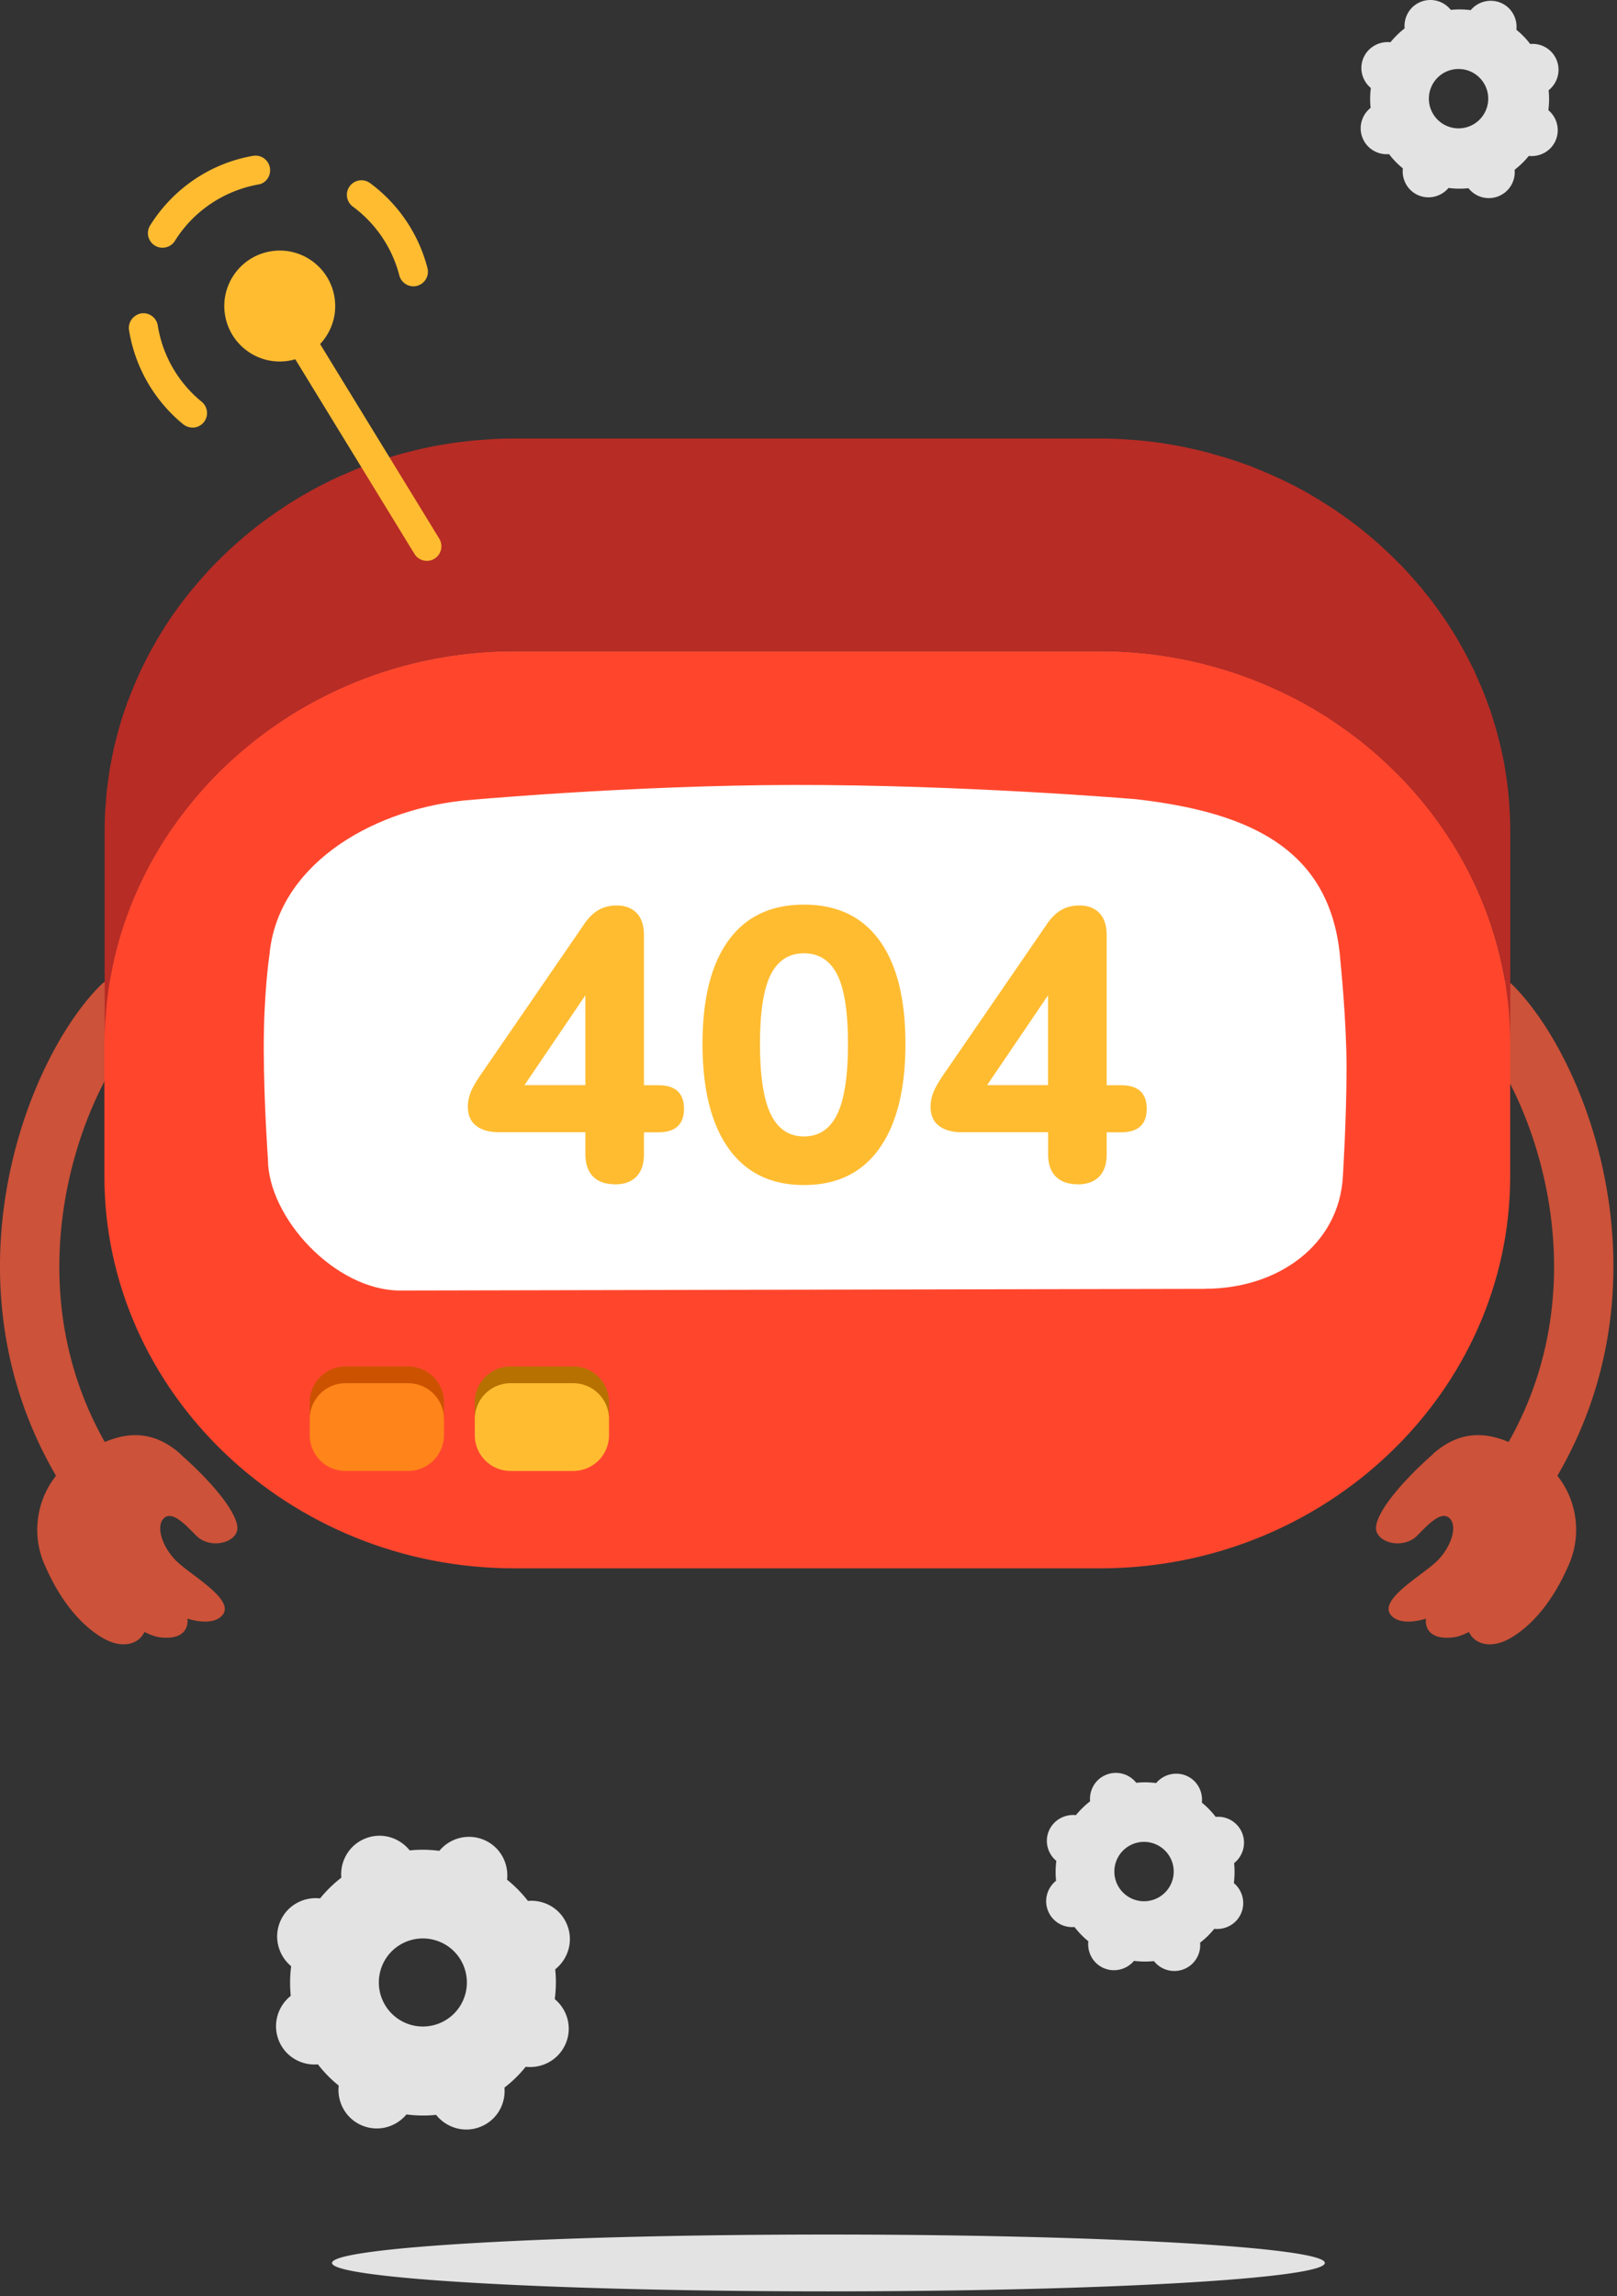 <svg xmlns="http://www.w3.org/2000/svg" width="193" height="274" fill="none" viewBox="0 0 193 274">
  <rect x="0" y="0" width="193" height="274" fill="#333333" stroke="none"/>
  <g clip-path="url(#404-error__a)">
    <path fill="#CC5239" d="M180.18 181.92c1.09 0 2.16-.5 2.85-1.45 17.79-24.44 6.98-53.48-2.46-62.9a3.53 3.53 0 0 0-4.98 0 3.53 3.53 0 0 0 0 4.98c6.97 6.95 17.37 32.3 1.74 53.77a3.521 3.521 0 0 0 2.85 5.59v.01Z"/>
    <path fill="#CC5239" d="M171.03 173.5c4.59-4.06 9.11-1.96 13.35 1.16 3.01 2.21 4.95 7.24 2.89 12.01s-4.65 7.45-6.99 8.81c-2.32 1.34-4.29.72-4.95-.74-.68.35-1.36.6-1.99.66-2.85.29-3.27-1.33-3.14-2.25h.02c-1.85.56-3.46.5-4.22-.44-1.52-1.88 3.98-4.83 5.62-6.53 1.64-1.7 2.35-4.07 1.41-4.99-.94-.92-2.36.49-3.85 2.03-1.49 1.54-4.3 1.07-4.87-.42-.57-1.5 2.15-5.23 6.74-9.29h-.02v-.01Zm-158.64 8.42c-1.09 0-2.16-.5-2.85-1.45-17.79-24.44-6.98-53.48 2.46-62.9a3.53 3.53 0 0 1 4.98 0 3.53 3.53 0 0 1 0 4.98c-6.97 6.95-17.37 32.3-1.74 53.77a3.521 3.521 0 0 1-2.85 5.59v.01Z"/>
    <path fill="#CC5239" d="M21.54 173.5c-4.59-4.06-9.11-1.96-13.35 1.16-3.01 2.21-4.95 7.24-2.89 12.01s4.65 7.45 6.99 8.81c2.32 1.34 4.29.72 4.95-.74.68.35 1.36.6 1.99.66 2.85.29 3.27-1.33 3.14-2.25h-.02c1.85.56 3.46.5 4.22-.44 1.52-1.88-3.98-4.83-5.62-6.53-1.64-1.7-2.35-4.07-1.41-4.99.94-.92 2.36.49 3.85 2.03 1.49 1.54 4.3 1.07 4.87-.42.57-1.5-2.15-5.23-6.74-9.29h.02v-.01Z"/>
    <path fill="#FF462D" d="M131.32 77.7c26.91 0 48.93 21.05 48.93 46.79v15.87c0 25.73-22.02 46.79-48.93 46.79H61.38c-26.91 0-48.92-21.05-48.92-46.79v-15.87c0-25.73 22.01-46.79 48.92-46.79h69.94Z"/>
    <path fill="#B72C25" d="M136.51 77.97c.73.07 1.45.16 2.17.27l.34.06c.62.09 1.24.2 1.85.32.23.04.46.09.69.14.51.1 1.02.22 1.52.34.23.05.46.11.68.17.38.1.76.21 1.14.31.44.12.88.25 1.32.38.35.11.71.23 1.06.34.43.14.85.29 1.28.44.4.14.79.29 1.18.45.29.11.58.23.87.35.42.18.84.36 1.26.55.27.12.54.24.8.36.6.28 1.19.57 1.78.87.05.03.1.05.15.07.62.32 1.22.66 1.82 1 .91.52 1.8 1.08 2.67 1.66.21.14.41.28.61.42.73.5 1.45 1.02 2.16 1.56.13.1.26.19.38.29.79.62 1.55 1.26 2.29 1.92.18.16.36.33.54.49.63.58 1.24 1.17 1.84 1.77.13.13.27.26.4.4.7.73 1.38 1.49 2.03 2.26.3.35.59.71.88 1.07.11.14.23.28.34.42.43.55.84 1.1 1.24 1.67.11.15.2.3.31.45.3.44.6.87.89 1.32.14.22.27.44.41.65l.69 1.14.51.9c.19.35.39.71.57 1.06.16.31.31.62.47.93.16.33.32.66.47.99.22.48.44.97.64 1.47.12.29.24.57.36.86.22.56.42 1.12.62 1.68.08.24.18.48.26.73.05.16.1.32.15.49.16.51.32 1.02.46 1.54l.18.66c.13.5.25 1.01.37 1.51.04.19.09.37.13.56.15.69.28 1.38.39 2.07.02.12.03.23.05.35.09.59.17 1.18.24 1.77.03.22.05.45.07.67.05.51.09 1.03.12 1.55.01.22.03.43.04.65.03.72.06 1.44.06 2.17V99.14c0-.73-.02-1.45-.06-2.17-.01-.22-.03-.43-.04-.65a38.9 38.9 0 0 0-.12-1.55c-.02-.22-.04-.45-.07-.67-.07-.59-.15-1.18-.24-1.77-.02-.12-.03-.23-.05-.35-.11-.7-.24-1.39-.39-2.07-.04-.19-.09-.38-.13-.56-.11-.51-.24-1.01-.37-1.51l-.18-.66c-.14-.52-.3-1.03-.46-1.54l-.15-.49c-.02-.05-.03-.11-.05-.16-.06-.19-.14-.37-.21-.56-.2-.57-.4-1.13-.62-1.68-.11-.29-.24-.58-.36-.86-.21-.49-.42-.98-.64-1.47-.07-.14-.12-.29-.19-.43-.09-.19-.19-.37-.28-.56-.15-.31-.31-.62-.47-.93-.19-.36-.38-.71-.57-1.06-.17-.3-.33-.6-.51-.9-.08-.13-.15-.27-.22-.4-.15-.25-.31-.49-.46-.74-.14-.22-.27-.44-.41-.65-.29-.45-.58-.88-.89-1.32-.1-.15-.2-.3-.31-.45l-.06-.09c-.38-.53-.78-1.06-1.18-1.58-.11-.14-.22-.28-.34-.42-.23-.29-.46-.58-.7-.87-.06-.07-.13-.14-.19-.21-.65-.77-1.33-1.53-2.03-2.26-.04-.04-.07-.08-.11-.12-.09-.1-.2-.18-.29-.28-.6-.61-1.21-1.2-1.84-1.77-.11-.1-.21-.21-.32-.31-.07-.06-.15-.12-.22-.19-.74-.66-1.51-1.3-2.29-1.92-.03-.03-.06-.05-.09-.08-.09-.07-.19-.14-.29-.21-.7-.54-1.42-1.06-2.16-1.56-.12-.08-.23-.18-.36-.26-.08-.06-.17-.1-.26-.16-.87-.58-1.76-1.13-2.67-1.66-.04-.02-.08-.05-.12-.08-.56-.32-1.13-.63-1.7-.93-.05-.03-.1-.05-.15-.07-.51-.26-1.03-.52-1.55-.77-.08-.04-.15-.07-.23-.1-.27-.12-.54-.24-.8-.36-.42-.19-.84-.37-1.26-.55-.29-.12-.58-.23-.87-.35-.25-.1-.5-.21-.76-.3-.14-.05-.28-.1-.43-.15-.42-.15-.85-.3-1.28-.44-.35-.12-.7-.23-1.06-.34-.44-.13-.88-.26-1.32-.38-.25-.07-.5-.15-.76-.22-.13-.03-.26-.06-.38-.09-.23-.06-.45-.11-.68-.17-.5-.12-1.01-.23-1.52-.34-.23-.05-.46-.1-.69-.14-.61-.12-1.23-.22-1.85-.32l-.34-.06c-.65-.1-1.31-.18-1.98-.25-.06 0-.13 0-.2-.02-.57-.06-1.15-.1-1.72-.14-.29-.02-.57-.05-.86-.06-.87-.04-1.74-.07-2.62-.07h-69.9c-.83 0-1.66.02-2.48.06-.27.01-.54.04-.81.06-.55.04-1.09.07-1.63.12-.32.03-.64.08-.95.11-.49.06-.98.11-1.46.18-.34.05-.67.11-1.01.17-.42.07-.83.13-1.25.21-.05 0-.09.02-.13.03-.17.03-.33.07-.49.1-.56.12-1.12.24-1.67.37l-.71.18c-.5.13-.99.26-1.48.4-.22.07-.45.13-.67.2-.6.18-1.19.37-1.77.58-.1.03-.2.06-.29.1-.02 0-.04.01-.06.02-.19.07-.38.15-.57.22-.56.21-1.13.42-1.68.65-.29.12-.57.25-.85.37-.47.2-.94.4-1.4.62l-.21.09c-.36.17-.71.36-1.07.54-.24.12-.48.23-.72.36-.54.28-1.06.58-1.59.88-.12.07-.25.14-.38.21 0 0-.02.01-.03.02-.61.36-1.21.73-1.8 1.11-.18.12-.36.24-.53.36-.3.2-.6.39-.9.6-.07.05-.14.11-.22.16-.85.6-1.69 1.22-2.5 1.87-.05.04-.1.07-.15.11-.11.09-.21.19-.32.28-.67.55-1.31 1.11-1.95 1.69-.11.1-.23.19-.33.29-.06.06-.11.12-.17.17-.72.68-1.42 1.38-2.1 2.1l-.12.12c-.09.1-.18.21-.27.31-.57.62-1.12 1.26-1.66 1.91-.09.11-.2.22-.29.34-.06.07-.11.15-.17.22-.63.79-1.24 1.59-1.81 2.41l-.09.12c-.35.51-.69 1.02-1.02 1.54-.05.08-.09.15-.14.23-.26.42-.52.83-.77 1.26-.06.09-.1.19-.16.29-.13.22-.25.45-.38.67-.22.4-.44.81-.65 1.21l-.36.72c-.08.17-.17.34-.26.51-.1.21-.19.43-.29.65-.14.3-.28.61-.41.92-.16.38-.32.76-.47 1.14-.12.31-.25.61-.37.93-.04.11-.09.23-.14.34-.07.2-.13.4-.2.59-.18.5-.35 1.01-.51 1.52-.1.31-.19.63-.28.95-.15.51-.28 1.02-.41 1.54-.05.2-.11.39-.16.59-.03.12-.05.25-.08.38-.1.46-.19.92-.28 1.39-.07.34-.13.67-.19 1.01-.08.49-.15.98-.21 1.47-.04.32-.09.64-.13.97-.06.55-.1 1.1-.14 1.65-.02.28-.05.55-.07.83-.05.83-.07 1.67-.07 2.51v25.35c0-.84.03-1.68.07-2.51.02-.28.05-.55.07-.83.04-.55.08-1.1.14-1.65.04-.33.09-.65.13-.97.07-.49.13-.98.21-1.47.06-.34.13-.68.19-1.01.09-.46.18-.93.28-1.39.07-.32.15-.64.23-.96.13-.52.27-1.03.41-1.54a34.089 34.089 0 0 1 .79-2.47c.11-.31.22-.63.33-.94.12-.31.24-.62.37-.93.15-.38.31-.77.47-1.14.13-.31.27-.61.41-.92.18-.39.36-.77.55-1.15l.36-.72a46.442 46.442 0 0 1 1.96-3.42c.05-.08.09-.15.14-.23.36-.56.73-1.11 1.12-1.66.58-.82 1.18-1.63 1.81-2.41.15-.19.31-.37.46-.56.54-.65 1.09-1.29 1.66-1.91.13-.14.26-.29.39-.43.68-.72 1.38-1.42 2.1-2.1.17-.16.34-.31.51-.46.63-.58 1.28-1.14 1.95-1.69.16-.13.32-.27.48-.4.81-.65 1.65-1.27 2.5-1.87.37-.26.74-.51 1.11-.76.18-.12.35-.24.53-.36.6-.39 1.21-.76 1.83-1.12.12-.07.25-.14.38-.21.52-.3 1.05-.59 1.59-.88l.72-.36c.42-.21.85-.43 1.28-.63.46-.22.93-.42 1.4-.62.28-.12.57-.25.85-.37.55-.23 1.12-.44 1.68-.65l.63-.24c.1-.03.2-.06.29-.1.59-.2 1.18-.4 1.77-.58.22-.07.45-.13.67-.2.49-.14.98-.28 1.48-.4l.71-.18c.55-.13 1.11-.26 1.67-.37.16-.03.33-.07.49-.1.46-.09.92-.16 1.38-.24.34-.06.67-.12 1.01-.17.48-.07.97-.12 1.46-.18.32-.04.63-.08.95-.11.54-.05 1.09-.08 1.63-.12l.81-.06c.82-.04 1.65-.06 2.48-.06h69.93c.88 0 1.75.02 2.62.07.29.01.57.04.86.06.58.04 1.15.08 1.72.14Z"/>
    <path fill="#fff" d="m143.87 153.8-96.07.2c-7.81.02-15.8-8.72-15.82-15.66 0 0-.48-6.67-.5-13.11-.01-6.86.68-11.27.68-11.27.92-10.44 11.69-17.17 23.04-18.42 0 0 19.62-1.83 39.47-1.87 20.34-.04 40.92 1.7 40.92 1.7 13.67 1.57 23.43 6 24.4 19.36 0 0 .72 6.95.73 12.52.01 6.04-.44 13.15-.44 13.15-.45 8.14-7.72 13.38-16.41 13.39v.01Z"/>
    <path fill="#CC5200" d="M48.72 163.06h-7.48a4.27 4.27 0 0 0-4.27 4.27v1.93a4.27 4.27 0 0 0 4.27 4.27h7.48a4.27 4.27 0 0 0 4.27-4.27v-1.93a4.27 4.27 0 0 0-4.27-4.27Z"/>
    <path fill="#FF8419" d="M48.72 165.06h-7.48a4.27 4.27 0 0 0-4.27 4.27v1.93a4.27 4.27 0 0 0 4.27 4.27h7.48a4.27 4.27 0 0 0 4.27-4.27v-1.93a4.27 4.27 0 0 0-4.27-4.27Z"/>
    <path fill="#B77100" d="M68.42 163.06h-7.48a4.27 4.27 0 0 0-4.27 4.27v1.93a4.27 4.27 0 0 0 4.27 4.27h7.48a4.27 4.27 0 0 0 4.27-4.27v-1.93a4.27 4.27 0 0 0-4.27-4.27Z"/>
    <path fill="#FFBC31" d="M68.42 165.06h-7.48a4.27 4.27 0 0 0-4.27 4.27v1.93a4.27 4.27 0 0 0 4.27 4.27h7.48a4.27 4.27 0 0 0 4.27-4.27v-1.93a4.27 4.27 0 0 0-4.27-4.27Z"/>
    <path fill="#E3E3E3" d="M158.13 270.04c0 1.87-26.53 3.39-59.25 3.39s-59.25-1.52-59.25-3.39 26.53-3.39 59.25-3.39 59.25 1.52 59.25 3.39Zm-91.91-31.5v-.02c.15-1.17.17-2.35.05-3.5V235c1.55-1.24 2.2-3.37 1.42-5.3-.77-1.94-2.71-3.04-4.69-2.86v-.02c-.72-.92-1.54-1.76-2.46-2.5h-.02c.23-1.97-.82-3.94-2.74-4.76a4.588 4.588 0 0 0-5.34 1.3h-.02c-1.17-.15-2.35-.17-3.5-.05h-.02c-1.24-1.55-3.37-2.2-5.3-1.42-1.94.77-3.04 2.72-2.86 4.69h-.02c-.92.71-1.76 1.53-2.5 2.44v.02c-1.97-.23-3.95.82-4.77 2.74-.82 1.92-.23 4.07 1.3 5.35v.02c-.15 1.17-.16 2.34-.05 3.5v.02c-1.55 1.23-2.2 3.37-1.43 5.31.77 1.94 2.71 3.04 4.69 2.86v.02c.71.92 1.53 1.76 2.45 2.5h.02c-.23 1.97.83 3.94 2.74 4.76 1.92.82 4.07.23 5.34-1.3h.02c1.17.15 2.35.17 3.5.05h.02c1.24 1.55 3.37 2.2 5.3 1.42 1.94-.77 3.04-2.71 2.86-4.69h.02c.92-.71 1.76-1.53 2.5-2.45v-.02c1.98.23 3.95-.82 4.78-2.74.83-1.92.23-4.07-1.3-5.34h.01v-.01ZM48.4 241.4a5.262 5.262 0 0 1-2.76-6.9c1.14-2.67 4.24-3.9 6.9-2.76 2.67 1.14 3.9 4.23 2.76 6.9-1.14 2.67-4.23 3.9-6.9 2.76Zm98.87-16.7c.1-.8.11-1.59.03-2.37 1.05-.84 1.48-2.28.96-3.59a3.09 3.09 0 0 0-3.16-1.93 9.83 9.83 0 0 0-1.65-1.7c.15-1.33-.56-2.66-1.85-3.21a3.115 3.115 0 0 0-3.6.87h-.02c-.79-.1-1.58-.11-2.36-.03a3.098 3.098 0 0 0-3.58-.96c-1.31.52-2.05 1.83-1.93 3.17-.62.48-1.18 1.03-1.69 1.65-1.33-.14-2.66.57-3.22 1.86s-.15 2.75.88 3.6c-.1.8-.11 1.59-.03 2.37-1.05.84-1.49 2.28-.96 3.59.52 1.3 1.83 2.05 3.16 1.93.48.63 1.03 1.2 1.65 1.7-.15 1.33.56 2.66 1.85 3.21 1.29.55 2.74.15 3.6-.87.79.1 1.58.11 2.36.03h.02a3.098 3.098 0 0 0 3.58.96 3.09 3.09 0 0 0 1.93-3.16c.62-.48 1.19-1.03 1.69-1.65 1.33.14 2.66-.57 3.21-1.86.55-1.29.15-2.75-.87-3.6v-.01Zm-12.02 1.93a3.542 3.542 0 1 1 2.79-6.508 3.542 3.542 0 0 1-2.79 6.508Zm49.56-213.49c.1-.8.11-1.59.03-2.37 1.05-.84 1.48-2.28.96-3.59a3.09 3.09 0 0 0-3.16-1.93 9.83 9.83 0 0 0-1.65-1.7c.15-1.33-.56-2.66-1.85-3.21a3.115 3.115 0 0 0-3.6.87h-.02c-.79-.1-1.58-.11-2.36-.03a3.098 3.098 0 0 0-3.58-.96c-1.31.52-2.05 1.83-1.93 3.17-.62.48-1.18 1.03-1.69 1.65-1.33-.14-2.66.57-3.22 1.86s-.15 2.75.88 3.6c-.1.8-.11 1.59-.03 2.37-1.05.84-1.49 2.28-.96 3.59.52 1.3 1.83 2.05 3.16 1.93.48.63 1.03 1.2 1.65 1.7-.15 1.33.56 2.66 1.85 3.21 1.29.55 2.74.15 3.6-.87.79.1 1.58.11 2.36.03h.02a3.098 3.098 0 0 0 3.58.96 3.09 3.09 0 0 0 1.93-3.16c.62-.48 1.19-1.03 1.69-1.65 1.33.14 2.66-.57 3.21-1.86.55-1.29.15-2.75-.87-3.6v-.01Zm-12.02 1.93a3.542 3.542 0 1 1 2.79-6.508 3.542 3.542 0 0 1-2.79 6.508Z"/>
    <path fill="#FFBC31" d="M39.93 35.51c.56 3.61-1.92 6.99-5.53 7.55-3.61.56-6.99-1.92-7.55-5.53-.56-3.61 1.92-6.99 5.53-7.55 3.61-.56 6.99 1.92 7.55 5.53Zm9.82-1.39c-.92.22-1.85-.34-2.09-1.26a14.82 14.82 0 0 0-5.55-8.21 1.74 1.74 0 0 1-.37-2.43 1.74 1.74 0 0 1 2.43-.37c3.37 2.48 5.81 6.09 6.85 10.14.24.93-.32 1.88-1.25 2.12h-.03.01v.01Zm-29.94-4.61a1.739 1.739 0 0 1-1.89-2.61c2.73-4.37 7.18-7.42 12.27-8.3.94-.17 1.85.46 2.02 1.4.17.95-.44 1.89-1.41 2.02-4.09.75-7.72 3.18-9.92 6.72-.25.4-.64.67-1.07.77Zm3.58 21.47c-.51.12-1.07 0-1.51-.34a18.236 18.236 0 0 1-6.48-11.25c-.15-.95.52-1.81 1.44-1.99.95-.15 1.84.5 1.99 1.44a14.73 14.73 0 0 0 5.24 9.1c.74.61.86 1.7.25 2.45-.25.3-.58.51-.94.59h.01Z"/>
    <path fill="#FFBC31" d="M51.36 66.88a1.74 1.74 0 0 1-1.89-.78L31.91 37.43c-.5-.82-.24-1.89.57-2.39.82-.51 1.89-.25 2.39.57l17.56 28.67a1.745 1.745 0 0 1-1.07 2.6Zm22.05 74.44c-1.14 0-2.01-.31-2.62-.92-.61-.61-.92-1.5-.92-2.67v-2.62H59.56c-1.14 0-2.04-.25-2.71-.76-.68-.51-1.01-1.28-1.01-2.32 0-.61.14-1.23.41-1.86.28-.63.77-1.43 1.47-2.42l11.92-17.35c.52-.8 1.1-1.39 1.73-1.77.63-.38 1.37-.58 2.23-.58 1.01 0 1.81.3 2.39.9.58.6.87 1.49.87 2.69v17.86h1.7c2.05 0 3.08.94 3.08 2.81s-1.03 2.81-3.08 2.81h-1.7v2.62c0 1.17-.3 2.05-.9 2.67-.6.61-1.45.92-2.55.92v-.01Zm-3.54-11.83v-10.72l-7.27 10.72h7.27Zm26.09 11.92c-3.93 0-6.93-1.46-9-4.37-2.07-2.91-3.11-7.07-3.11-12.47s1.04-9.52 3.11-12.36 5.07-4.26 9-4.26c3.93 0 6.93 1.42 9 4.26 2.07 2.84 3.11 6.96 3.11 12.36 0 5.4-1.04 9.56-3.11 12.47-2.07 2.92-5.07 4.37-9 4.37Zm0-5.8c1.78 0 3.1-.88 3.96-2.64.86-1.76 1.29-4.56 1.29-8.4 0-3.84-.43-6.59-1.29-8.28-.86-1.69-2.18-2.53-3.96-2.53-1.78 0-3.1.84-3.96 2.53-.86 1.69-1.29 4.45-1.29 8.28 0 3.83.43 6.64 1.29 8.4.86 1.76 2.18 2.64 3.96 2.64Zm32.68 5.71c-1.14 0-2.01-.31-2.62-.92-.61-.61-.92-1.5-.92-2.67v-2.62h-10.31c-1.14 0-2.04-.25-2.71-.76-.68-.51-1.01-1.28-1.01-2.32 0-.61.14-1.23.41-1.86.28-.63.77-1.43 1.47-2.42l11.92-17.35c.52-.8 1.1-1.39 1.73-1.77.63-.38 1.37-.58 2.23-.58 1.01 0 1.81.3 2.39.9.58.6.87 1.49.87 2.69v17.86h1.7c2.05 0 3.08.94 3.08 2.81s-1.03 2.81-3.08 2.81h-1.7v2.62c0 1.17-.3 2.05-.9 2.67-.6.61-1.45.92-2.55.92v-.01Zm-3.55-11.83v-10.72l-7.27 10.72h7.27Z"/>
  </g>
  <defs>
    <clipPath id="404-error__a">
      <path fill="#fff" d="M0 0h192.57v273.43H0z"/>
    </clipPath>
  </defs>
</svg>
